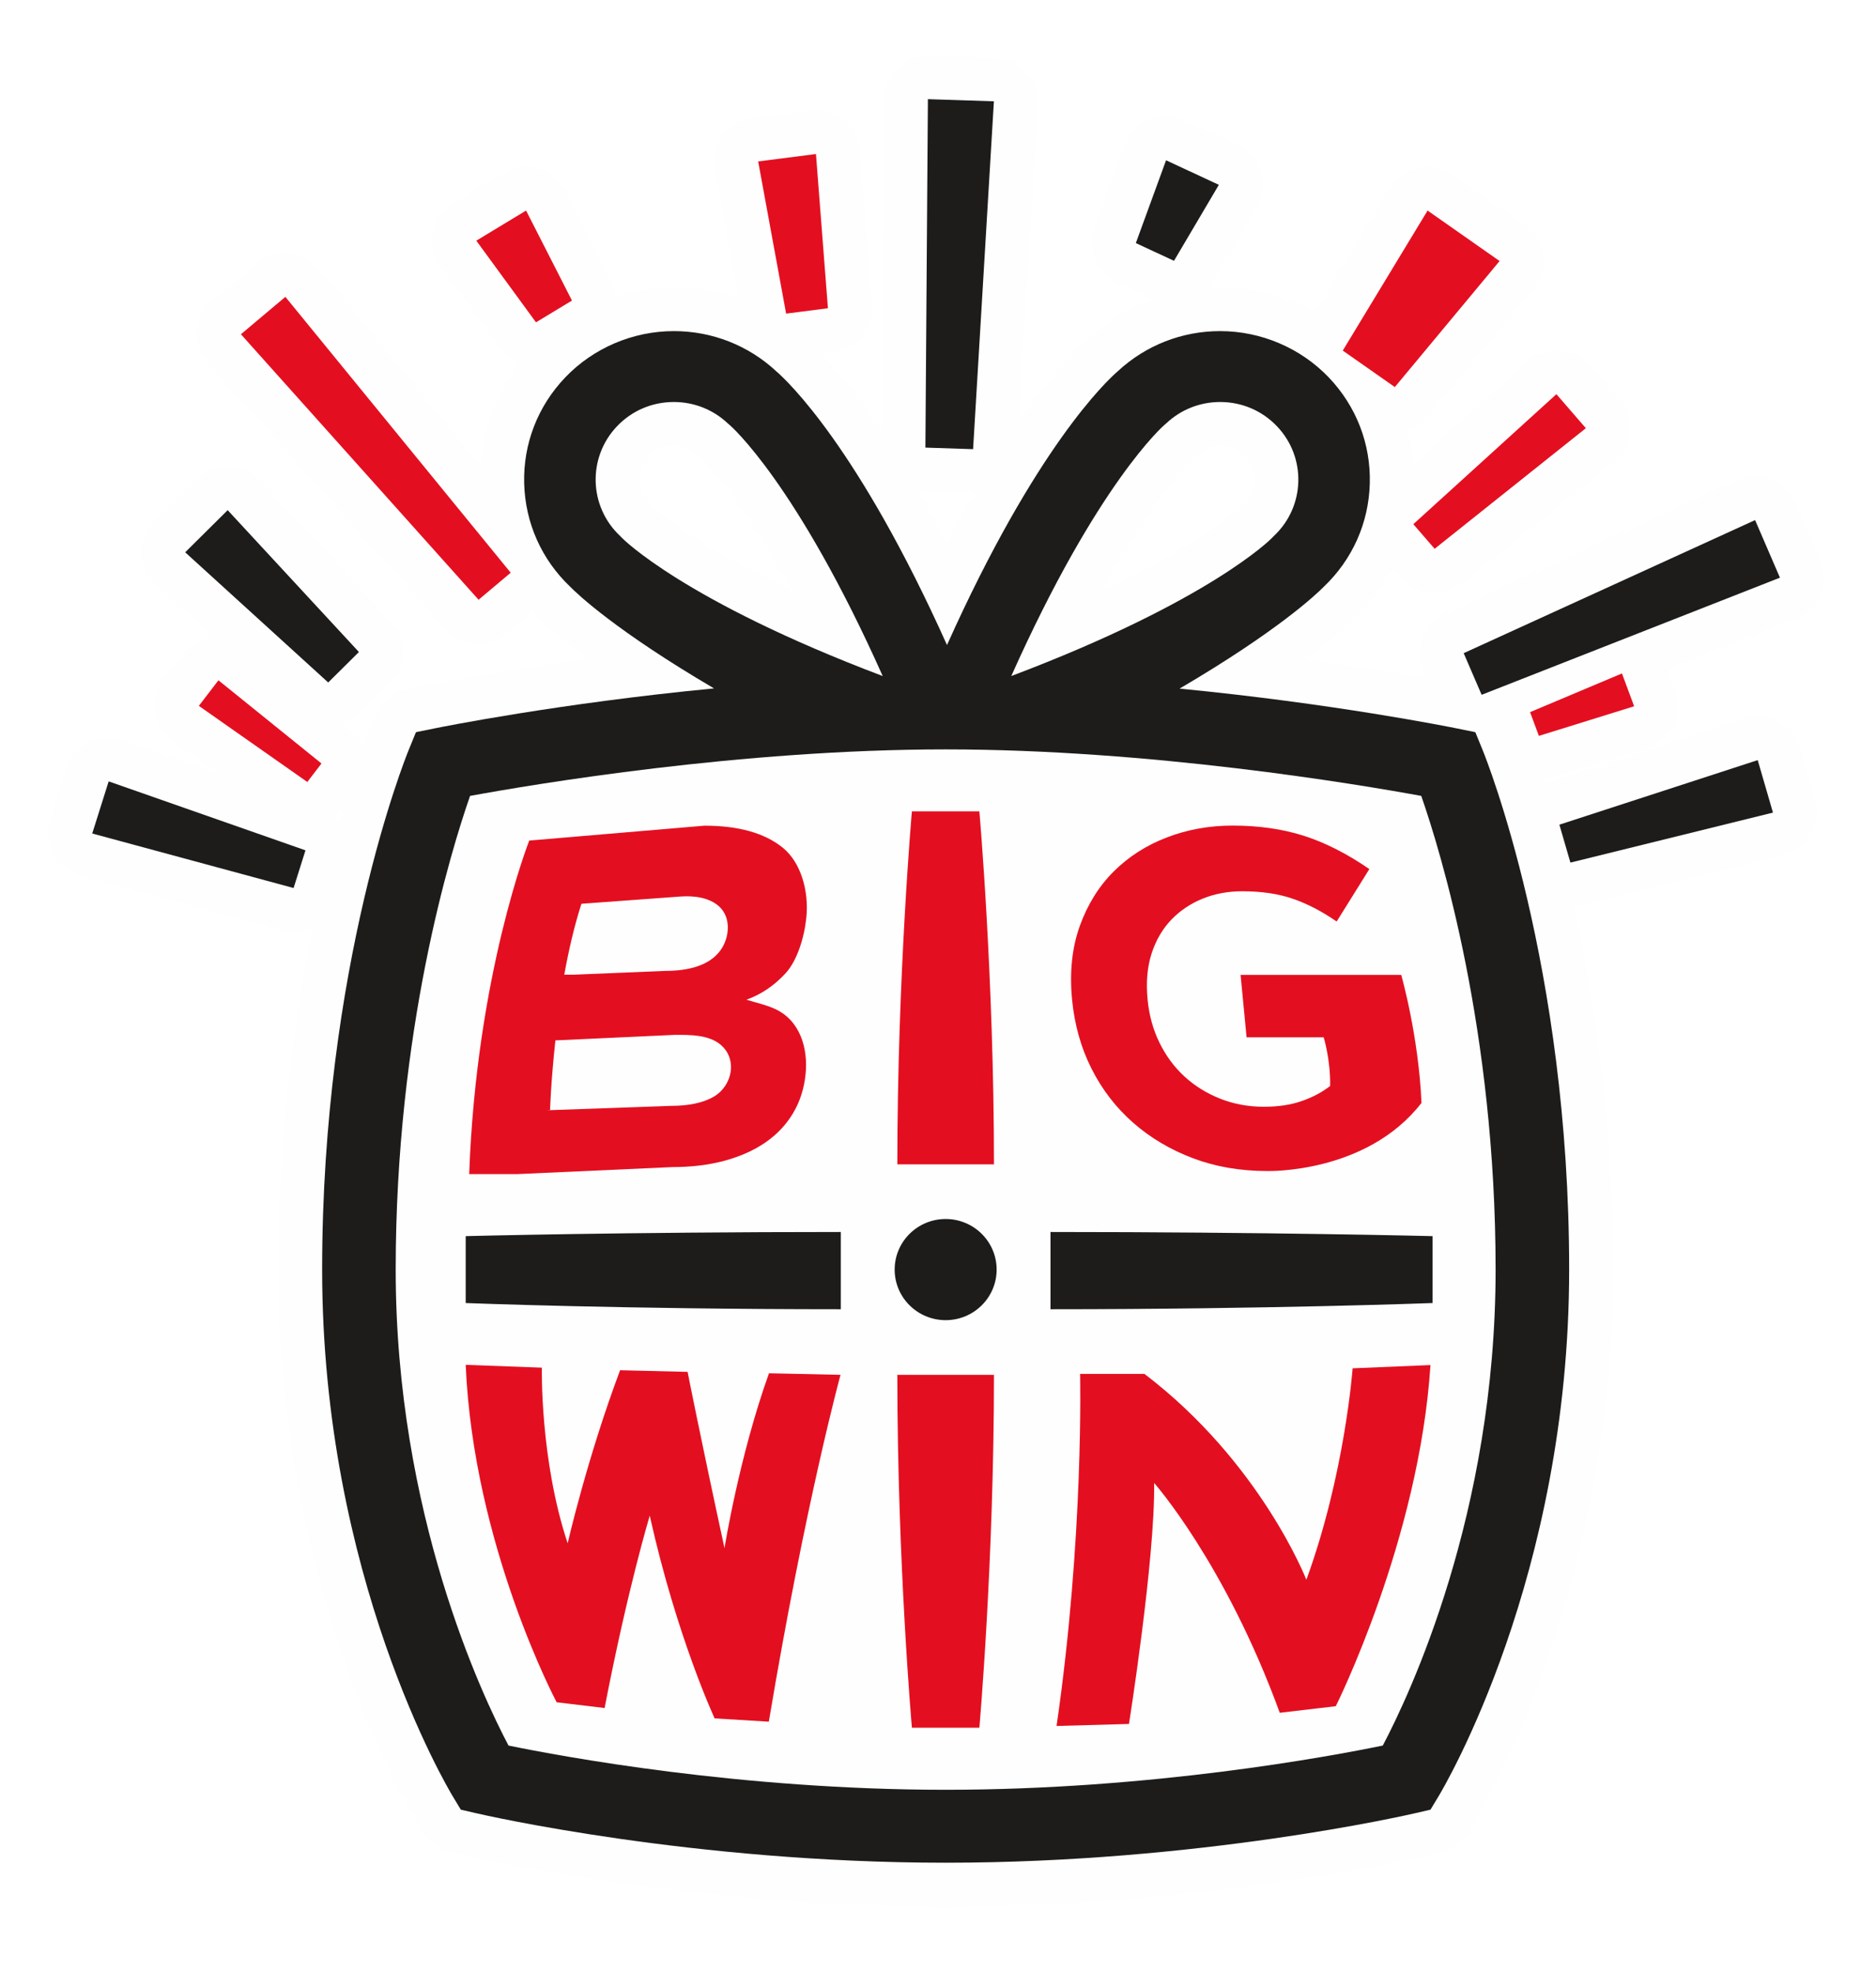 <?xml version="1.0" encoding="UTF-8"?>
<svg width="78px" height="82px" viewBox="0 0 78 82" version="1.1" xmlns="http://www.w3.org/2000/svg" xmlns:xlink="http://www.w3.org/1999/xlink">
    <!-- Generator: Sketch 41.2 (35397) - http://www.bohemiancoding.com/sketch -->
    <title>bigwin-logo</title>
    <desc>Created with Sketch.</desc>
    <defs>
        <filter x="-50%" y="-50%" width="200%" height="200%" filterUnits="objectBoundingBox" id="filter-1">
            <feOffset dx="2" dy="2" in="SourceAlpha" result="shadowOffsetOuter1"></feOffset>
            <feGaussianBlur stdDeviation="1" in="shadowOffsetOuter1" result="shadowBlurOuter1"></feGaussianBlur>
            <feColorMatrix values="0 0 0 0 0   0 0 0 0 0   0 0 0 0 0  0 0 0 0.5 0" type="matrix" in="shadowBlurOuter1" result="shadowMatrixOuter1"></feColorMatrix>
            <feMerge>
                <feMergeNode in="shadowMatrixOuter1"></feMergeNode>
                <feMergeNode in="SourceGraphic"></feMergeNode>
            </feMerge>
        </filter>
        <polygon id="path-2" points="0 77.037 73.84 77.037 73.84 0.071 0 0.071"></polygon>
    </defs>
    <g id="BigWin-App-v3" stroke="none" stroke-width="1" fill="none" fill-rule="evenodd">
        <g id="Page-1-Copy-3" filter="url(#filter-1)">
            <g id="Group-3" transform="translate(0, 0.233)">
                <mask id="mask-3" fill="white">
                    <use xlink:href="#path-2"></use>
                </mask>
                <g id="Clip-2"></g>
                <path d="M11.881,31.732 C12.013,31.633 12.134,31.518 12.238,31.382 L12.241,31.378 C12.189,31.554 12.136,31.737 12.082,31.927 C12.021,31.857 11.954,31.792 11.881,31.732 M36.415,18.197 L38.398,18.262 C38.419,18.263 38.44,18.263 38.46,18.263 C38.48,18.263 38.498,18.261 38.517,18.261 C38.149,18.903 37.767,19.601 37.374,20.362 C36.962,19.566 36.563,18.839 36.179,18.172 C36.257,18.185 36.334,18.194 36.415,18.197 M47.619,16.808 L47.697,16.741 C47.717,16.724 47.737,16.706 47.756,16.688 C48.02,16.439 48.366,16.303 48.73,16.303 C49.129,16.303 49.485,16.454 49.759,16.741 C50.019,17.013 50.157,17.37 50.147,17.747 C50.137,18.123 49.98,18.471 49.707,18.729 C49.689,18.745 49.672,18.762 49.655,18.78 L49.576,18.86 C49.574,18.861 49.573,18.863 49.572,18.864 C49.49,18.943 47.981,20.356 43.846,22.304 C46.053,18.267 47.569,16.853 47.619,16.808 M30.903,22.303 C26.747,20.343 25.235,18.921 25.168,18.856 L25.095,18.782 C25.078,18.764 25.06,18.746 25.041,18.729 C24.767,18.471 24.611,18.122 24.601,17.746 C24.591,17.37 24.728,17.012 24.988,16.741 C25.262,16.454 25.618,16.303 26.018,16.303 C26.382,16.303 26.728,16.439 26.992,16.688 C27.012,16.707 27.032,16.725 27.053,16.743 L27.132,16.811 C27.21,16.882 28.716,18.301 30.903,22.303 M73.699,22.486 C73.89,22.033 73.887,21.522 73.693,21.071 L72.66,18.677 C72.465,18.225 72.095,17.871 71.633,17.694 C71.171,17.518 70.656,17.534 70.206,17.739 L58.09,23.272 C57.187,23.684 56.779,24.734 57.17,25.641 L57.31,25.966 C56.141,25.759 54.394,25.469 52.264,25.178 C53.454,24.3 54.082,23.709 54.335,23.453 C54.979,22.836 55.504,22.129 55.902,21.361 L56.257,21.771 C56.619,22.189 57.132,22.405 57.65,22.405 C58.054,22.405 58.46,22.274 58.798,22.003 L65.086,16.989 C65.473,16.68 65.718,16.229 65.763,15.738 C65.809,15.248 65.652,14.76 65.329,14.386 L64.104,12.971 C63.78,12.597 63.317,12.369 62.821,12.34 C62.323,12.309 61.838,12.481 61.472,12.814 L56.766,17.091 C56.728,16.586 56.642,16.088 56.51,15.606 C56.851,15.506 57.167,15.31 57.409,15.02 L61.765,9.779 C62.09,9.388 62.236,8.882 62.169,8.38 C62.101,7.878 61.826,7.427 61.409,7.135 L58.415,5.036 C57.998,4.744 57.478,4.637 56.979,4.742 C56.479,4.846 56.046,5.151 55.784,5.585 L52.664,10.735 C51.471,10.075 50.115,9.715 48.73,9.715 C48.573,9.715 48.416,9.721 48.26,9.73 C48.309,9.668 48.355,9.601 48.396,9.531 L50.26,6.371 C50.521,5.93 50.582,5.401 50.429,4.912 C50.276,4.424 49.922,4.022 49.455,3.805 L47.261,2.785 C46.795,2.568 46.257,2.555 45.781,2.751 C45.304,2.947 44.933,3.332 44.757,3.813 L43.501,7.255 C43.178,8.14 43.588,9.123 44.447,9.522 L45.932,10.212 C44.946,10.575 44.032,11.127 43.245,11.853 C42.894,12.16 41.842,13.165 40.365,15.307 L41.155,2.088 C41.185,1.599 41.013,1.117 40.679,0.755 C40.346,0.392 39.879,0.178 39.385,0.162 L36.641,0.071 C36.144,0.056 35.666,0.238 35.309,0.578 C34.953,0.918 34.749,1.387 34.746,1.877 L34.646,15.695 C33.57,14.089 32.697,13.061 32.124,12.458 L32.659,12.39 C33.627,12.265 34.327,11.411 34.253,10.445 L33.755,4.032 C33.717,3.534 33.474,3.074 33.084,2.759 C32.693,2.444 32.189,2.302 31.691,2.366 L29.287,2.674 C28.788,2.738 28.338,3.003 28.041,3.406 C27.744,3.809 27.627,4.315 27.717,4.806 L28.704,10.172 C27.85,9.873 26.944,9.715 26.018,9.715 C25.194,9.715 24.38,9.842 23.605,10.084 C23.584,9.866 23.523,9.649 23.418,9.443 L21.51,5.701 C21.279,5.248 20.868,4.911 20.375,4.772 C19.883,4.633 19.354,4.704 18.917,4.969 L16.848,6.22 C16.411,6.485 16.106,6.918 16.005,7.416 C15.904,7.914 16.018,8.431 16.318,8.842 L18.799,12.237 C19.011,12.528 19.296,12.736 19.611,12.86 C18.65,14.104 18.085,15.585 17.977,17.15 L11.291,8.965 C10.98,8.585 10.528,8.344 10.036,8.299 C9.544,8.254 9.055,8.406 8.679,8.723 L6.831,10.278 C6.454,10.595 6.222,11.049 6.187,11.537 C6.152,12.026 6.317,12.508 6.645,12.874 L16.526,23.913 C16.888,24.317 17.392,24.524 17.899,24.524 C18.319,24.524 18.741,24.382 19.085,24.092 L20.154,23.193 C20.238,23.281 20.324,23.368 20.412,23.453 C20.664,23.707 21.287,24.294 22.466,25.165 C18.546,25.698 15.882,26.234 15.729,26.265 L14.926,26.428 C14.325,26.551 13.825,26.963 13.594,27.528 L13.287,28.282 C13.267,28.331 13.188,28.527 13.068,28.854 C12.957,28.57 12.779,28.307 12.524,28.102 L12.228,27.862 C12.489,27.776 12.736,27.637 12.944,27.431 L14.22,26.165 C14.915,25.475 14.939,24.366 14.275,23.647 L8.817,17.749 C8.479,17.384 8.005,17.171 7.505,17.16 C7.001,17.148 6.522,17.342 6.168,17.693 L4.402,19.444 C4.048,19.795 3.855,20.274 3.865,20.77 C3.876,21.266 4.09,21.736 4.459,22.072 L6.851,24.249 C6.362,24.31 5.919,24.564 5.621,24.953 L4.807,26.016 C4.506,26.409 4.379,26.906 4.455,27.393 C4.531,27.881 4.803,28.317 5.209,28.602 L7.105,29.933 L3.129,28.54 C2.66,28.376 2.143,28.407 1.697,28.628 C1.252,28.85 0.916,29.241 0.767,29.713 L0.084,31.88 C-0.065,32.352 -0.014,32.863 0.225,33.297 C0.464,33.73 0.871,34.049 1.351,34.179 L9.724,36.446 C9.886,36.49 10.048,36.511 10.208,36.511 C10.489,36.511 10.76,36.444 11.006,36.326 C10.232,40.062 9.559,44.926 9.559,50.555 C9.559,63.806 15.02,73.01 15.253,73.397 L15.587,73.948 C15.842,74.37 16.259,74.671 16.742,74.784 L17.373,74.93 C17.745,75.016 26.589,77.037 37.318,77.037 C48.043,77.037 56.892,75.016 57.263,74.93 L57.894,74.784 C58.377,74.671 58.794,74.37 59.049,73.947 L59.383,73.396 C59.615,73.011 65.077,63.819 65.077,50.555 C65.077,44.47 64.292,39.281 63.443,35.445 C63.54,35.437 63.639,35.424 63.737,35.4 L72.159,33.321 C72.642,33.201 73.056,32.892 73.305,32.464 C73.554,32.036 73.617,31.526 73.479,31.051 L72.845,28.869 C72.707,28.394 72.38,27.995 71.94,27.764 C71.499,27.532 70.982,27.49 70.51,27.643 L62.264,30.327 C62.205,30.346 62.148,30.368 62.092,30.392 C62.069,30.321 62.047,30.25 62.025,30.182 C62.193,30.178 62.363,30.153 62.532,30.101 L66.493,28.87 C66.972,28.721 67.369,28.383 67.59,27.936 C67.812,27.49 67.839,26.972 67.666,26.504 L67.323,25.582 L72.681,23.478 C73.142,23.297 73.509,22.94 73.699,22.486" id="Fill-1" fill="#FEFEFE" mask="url(#mask-3)"></path>
            </g>
            <polygon id="Fill-4" fill="#1D1C1B" points="2.518 30.489 1.835 32.656 10.207 34.923 10.701 33.356"></polygon>
            <polygon id="Fill-6" fill="#1D1C1B" points="71.716 31.787 71.082 29.605 62.836 32.289 63.294 33.866"></polygon>
            <polygon id="Fill-8" fill="#1D1C1B" points="72.006 22.019 70.973 19.625 58.857 25.158 59.603 26.889"></polygon>
            <polygon id="Fill-10" fill="#1D1C1B" points="7.466 19.212 5.7 20.964 11.646 26.377 12.923 25.11"></polygon>
            <polygon id="Fill-12" fill="#E30F20" points="63.936 15.804 62.712 14.389 56.763 19.795 57.649 20.818"></polygon>
            <polygon id="Fill-14" fill="#E30F20" points="65.944 27.366 65.437 26.001 61.617 27.61 61.983 28.597"></polygon>
            <polygon id="Fill-16" fill="#E30F20" points="19.873 6.755 17.804 8.007 20.285 11.402 21.781 10.497"></polygon>
            <polygon id="Fill-18" fill="#1D1C1B" points="48.677 5.685 46.482 4.665 45.226 8.107 46.812 8.845"></polygon>
            <polygon id="Fill-20" fill="#E30F20" points="7.082 26.286 6.268 27.349 10.777 30.514 11.366 29.745"></polygon>
            <polygon id="Fill-22" fill="#E30F20" points="9.865 10.343 8.017 11.898 17.898 22.937 19.234 21.813"></polygon>
            <polygon id="Fill-24" fill="#E30F20" points="31.926 4.404 29.523 4.712 30.685 11.04 32.423 10.817"></polygon>
            <polygon id="Fill-26" fill="#E30F20" points="60.35 8.854 57.356 6.755 53.829 12.577 55.994 14.094"></polygon>
            <polygon id="Fill-28" fill="#1D1C1B" points="39.324 2.213 36.58 2.123 36.476 16.611 38.459 16.676"></polygon>
            <path d="M23.858,20.363 L23.779,20.282 C22.477,19.058 22.423,17.012 23.657,15.721 C24.277,15.072 25.115,14.715 26.018,14.715 C26.854,14.715 27.648,15.029 28.255,15.6 L28.341,15.674 C28.37,15.698 31.109,18.066 34.701,26.109 C26.413,22.976 23.876,20.382 23.858,20.363 M46.407,15.674 L46.493,15.6 C47.1,15.029 47.894,14.715 48.73,14.715 C49.632,14.715 50.47,15.072 51.091,15.721 C52.325,17.012 52.271,19.058 50.969,20.282 L50.89,20.363 C50.864,20.391 48.335,22.978 40.047,26.109 C43.64,18.066 46.387,15.692 46.407,15.674 M59.649,29.197 L59.341,28.443 L58.538,28.28 C58.244,28.221 53.405,27.249 47.044,26.632 C51.112,24.246 52.734,22.709 53.042,22.395 C54.231,21.263 54.909,19.741 54.953,18.104 C54.997,16.457 54.391,14.89 53.247,13.693 C52.077,12.469 50.431,11.767 48.73,11.767 C47.143,11.767 45.634,12.359 44.476,13.435 C44.014,13.833 41.062,16.596 37.374,24.82 C33.685,16.596 30.733,13.833 30.272,13.435 C29.114,12.359 27.605,11.767 26.018,11.767 C24.317,11.767 22.67,12.469 21.501,13.693 C20.357,14.89 19.75,16.457 19.794,18.104 C19.839,19.741 20.516,21.263 21.706,22.395 C22.013,22.709 23.632,24.243 27.688,26.623 C21.28,27.239 16.393,28.22 16.098,28.28 L15.295,28.443 L14.987,29.197 C14.841,29.556 11.394,38.146 11.394,50.788 C11.394,63.553 16.605,72.326 16.827,72.693 L17.16,73.244 L17.791,73.39 C18.154,73.475 26.8,75.45 37.318,75.45 C47.836,75.45 56.482,73.475 56.845,73.39 L57.476,73.244 L57.809,72.693 C58.031,72.326 63.242,63.553 63.242,50.788 C63.242,38.146 59.795,29.556 59.649,29.197" id="Fill-30" fill="#1D1C1B"></path>
            <path d="M55.493,70.578 C53.297,71.03 45.87,72.417 37.318,72.417 C28.781,72.417 21.342,71.03 19.143,70.578 C18.054,68.516 14.452,60.929 14.452,50.788 C14.452,40.847 16.736,33.411 17.544,31.093 C20.201,30.606 28.803,29.159 37.318,29.159 C45.824,29.159 54.434,30.606 57.093,31.093 C57.9,33.413 60.184,40.849 60.184,50.788 C60.184,60.931 56.581,68.519 55.493,70.578" id="Fill-32" fill="#FEFEFE"></path>
            <path d="M53.035,41.13 L49.83,41.13 L49.581,38.536 L56.26,38.536 C56.26,38.536 56.986,41.08 57.102,43.859 C54.811,46.814 50.686,46.69 50.686,46.69 C49.572,46.69 48.545,46.514 47.606,46.16 C46.666,45.806 45.837,45.315 45.119,44.687 C44.402,44.057 43.823,43.308 43.384,42.436 C42.944,41.565 42.675,40.606 42.574,39.557 C42.465,38.419 42.572,37.4 42.895,36.503 C43.218,35.606 43.689,34.849 44.307,34.233 C44.926,33.617 45.663,33.146 46.517,32.819 C47.371,32.491 48.281,32.327 49.246,32.327 C50.334,32.327 51.32,32.468 52.206,32.75 C53.091,33.032 54.001,33.493 54.935,34.135 L53.575,36.316 C52.97,35.897 52.367,35.582 51.763,35.373 C51.159,35.163 50.455,35.058 49.65,35.058 C49.059,35.058 48.512,35.16 48.009,35.363 C47.505,35.566 47.07,35.858 46.704,36.237 C46.338,36.618 46.064,37.086 45.882,37.642 C45.701,38.2 45.645,38.837 45.714,39.557 C45.777,40.213 45.942,40.812 46.209,41.355 C46.476,41.9 46.822,42.368 47.249,42.761 C47.677,43.154 48.172,43.461 48.737,43.684 C49.301,43.907 49.906,44.018 50.55,44.018 C51.141,44.018 51.663,43.94 52.117,43.783 C52.572,43.625 52.967,43.416 53.304,43.154 C53.322,42.04 53.035,41.13 53.035,41.13" id="Fill-34" fill="#E30F20"></path>
            <path d="M39.438,50.788 C39.438,49.627 38.489,48.685 37.318,48.685 C36.147,48.685 35.198,49.627 35.198,50.788 C35.198,51.949 36.147,52.891 37.318,52.891 C38.489,52.891 39.438,51.949 39.438,50.788" id="Fill-36" fill="#1D1C1B"></path>
            <path d="M28.392,42.428 C28.369,42.894 28.1,43.358 27.662,43.608 C27.227,43.856 26.634,43.981 25.881,43.981 L20.697,44.165 L20.87,44.165 C20.87,44.165 20.902,43.013 21.092,41.258 L26.073,41.028 C26.696,41.028 27.485,41.02 27.98,41.454 C28.283,41.719 28.409,42.074 28.392,42.428 M22.174,35.578 C22.174,35.578 25.602,35.326 26.299,35.276 C26.841,35.237 27.484,35.31 27.899,35.689 C28.368,36.116 28.337,36.841 28.059,37.348 C27.597,38.189 26.534,38.369 25.657,38.369 C25.657,38.369 21.867,38.526 21.867,38.526 L21.461,38.526 C21.641,37.532 21.873,36.516 22.174,35.578 M29.035,39.567 C29.652,39.345 30.195,38.978 30.664,38.466 C31.133,37.956 31.436,37.012 31.525,36.16 C31.64,35.047 31.298,33.853 30.543,33.244 C29.787,32.635 28.703,32.331 27.29,32.331 L20.005,32.95 C20.005,32.95 17.804,38.526 17.508,46.818 L19.502,46.818 L25.961,46.526 C26.753,46.526 27.476,46.437 28.128,46.261 C28.78,46.084 29.344,45.832 29.821,45.504 C30.298,45.177 30.68,44.774 30.967,44.296 C31.255,43.818 31.43,43.278 31.493,42.675 C31.606,41.593 31.269,40.416 30.2,39.94 C29.825,39.773 29.425,39.688 29.035,39.567" id="Fill-38" fill="#E30F20"></path>
            <path d="M35.309,46.412 C35.309,38.621 35.915,31.736 35.915,31.736 L38.72,31.736 C38.72,31.736 39.327,38.621 39.327,46.412 L35.309,46.412 Z" id="Fill-40" fill="#E30F20"></path>
            <path d="M35.309,55.164 C35.309,62.956 35.915,69.836 35.915,69.836 L38.72,69.836 C38.72,69.836 39.327,62.956 39.327,55.164 L35.309,55.164 Z" id="Fill-42" fill="#E30F20"></path>
            <path d="M41.677,49.225 C50.675,49.225 57.563,49.397 57.563,49.397 L57.563,52.179 C57.563,52.179 50.675,52.437 41.677,52.437 L41.677,49.225 Z" id="Fill-44" fill="#1D1C1B"></path>
            <path d="M32.959,49.225 C23.96,49.225 17.363,49.397 17.363,49.397 L17.363,52.179 C17.363,52.179 23.96,52.437 32.959,52.437 L32.959,49.225 Z" id="Fill-46" fill="#1D1C1B"></path>
            <path d="M21.144,68.778 C21.144,68.778 17.681,62.261 17.363,54.749 L20.53,54.866 C20.53,54.866 20.443,58.68 21.602,62.168 C21.602,62.168 22.418,58.601 23.782,54.973 L26.589,55.041 C26.589,55.041 27.104,57.669 28.123,62.37 C28.123,62.37 28.734,58.548 29.973,55.099 L32.947,55.164 C32.947,55.164 31.495,60.459 29.966,69.586 L27.713,69.449 C27.713,69.449 26.136,66.06 25.015,61.02 C25.015,61.02 24.097,64.053 23.138,69.018 L21.144,68.778 Z" id="Fill-48" fill="#E30F20"></path>
            <path d="M53.539,68.942 C53.539,68.942 57.005,62.017 57.476,54.758 L54.239,54.893 C54.239,54.893 53.922,59.287 52.316,63.685 C52.316,63.685 50.42,58.806 45.584,55.126 L42.908,55.126 C42.908,55.126 43.072,61.887 41.93,69.764 L44.94,69.68 C44.94,69.68 46.028,62.831 45.987,59.661 C45.987,59.661 48.935,62.985 51.21,69.216 L53.539,68.942 Z" id="Fill-50" fill="#E30F20"></path>
        </g>
    </g>
</svg>